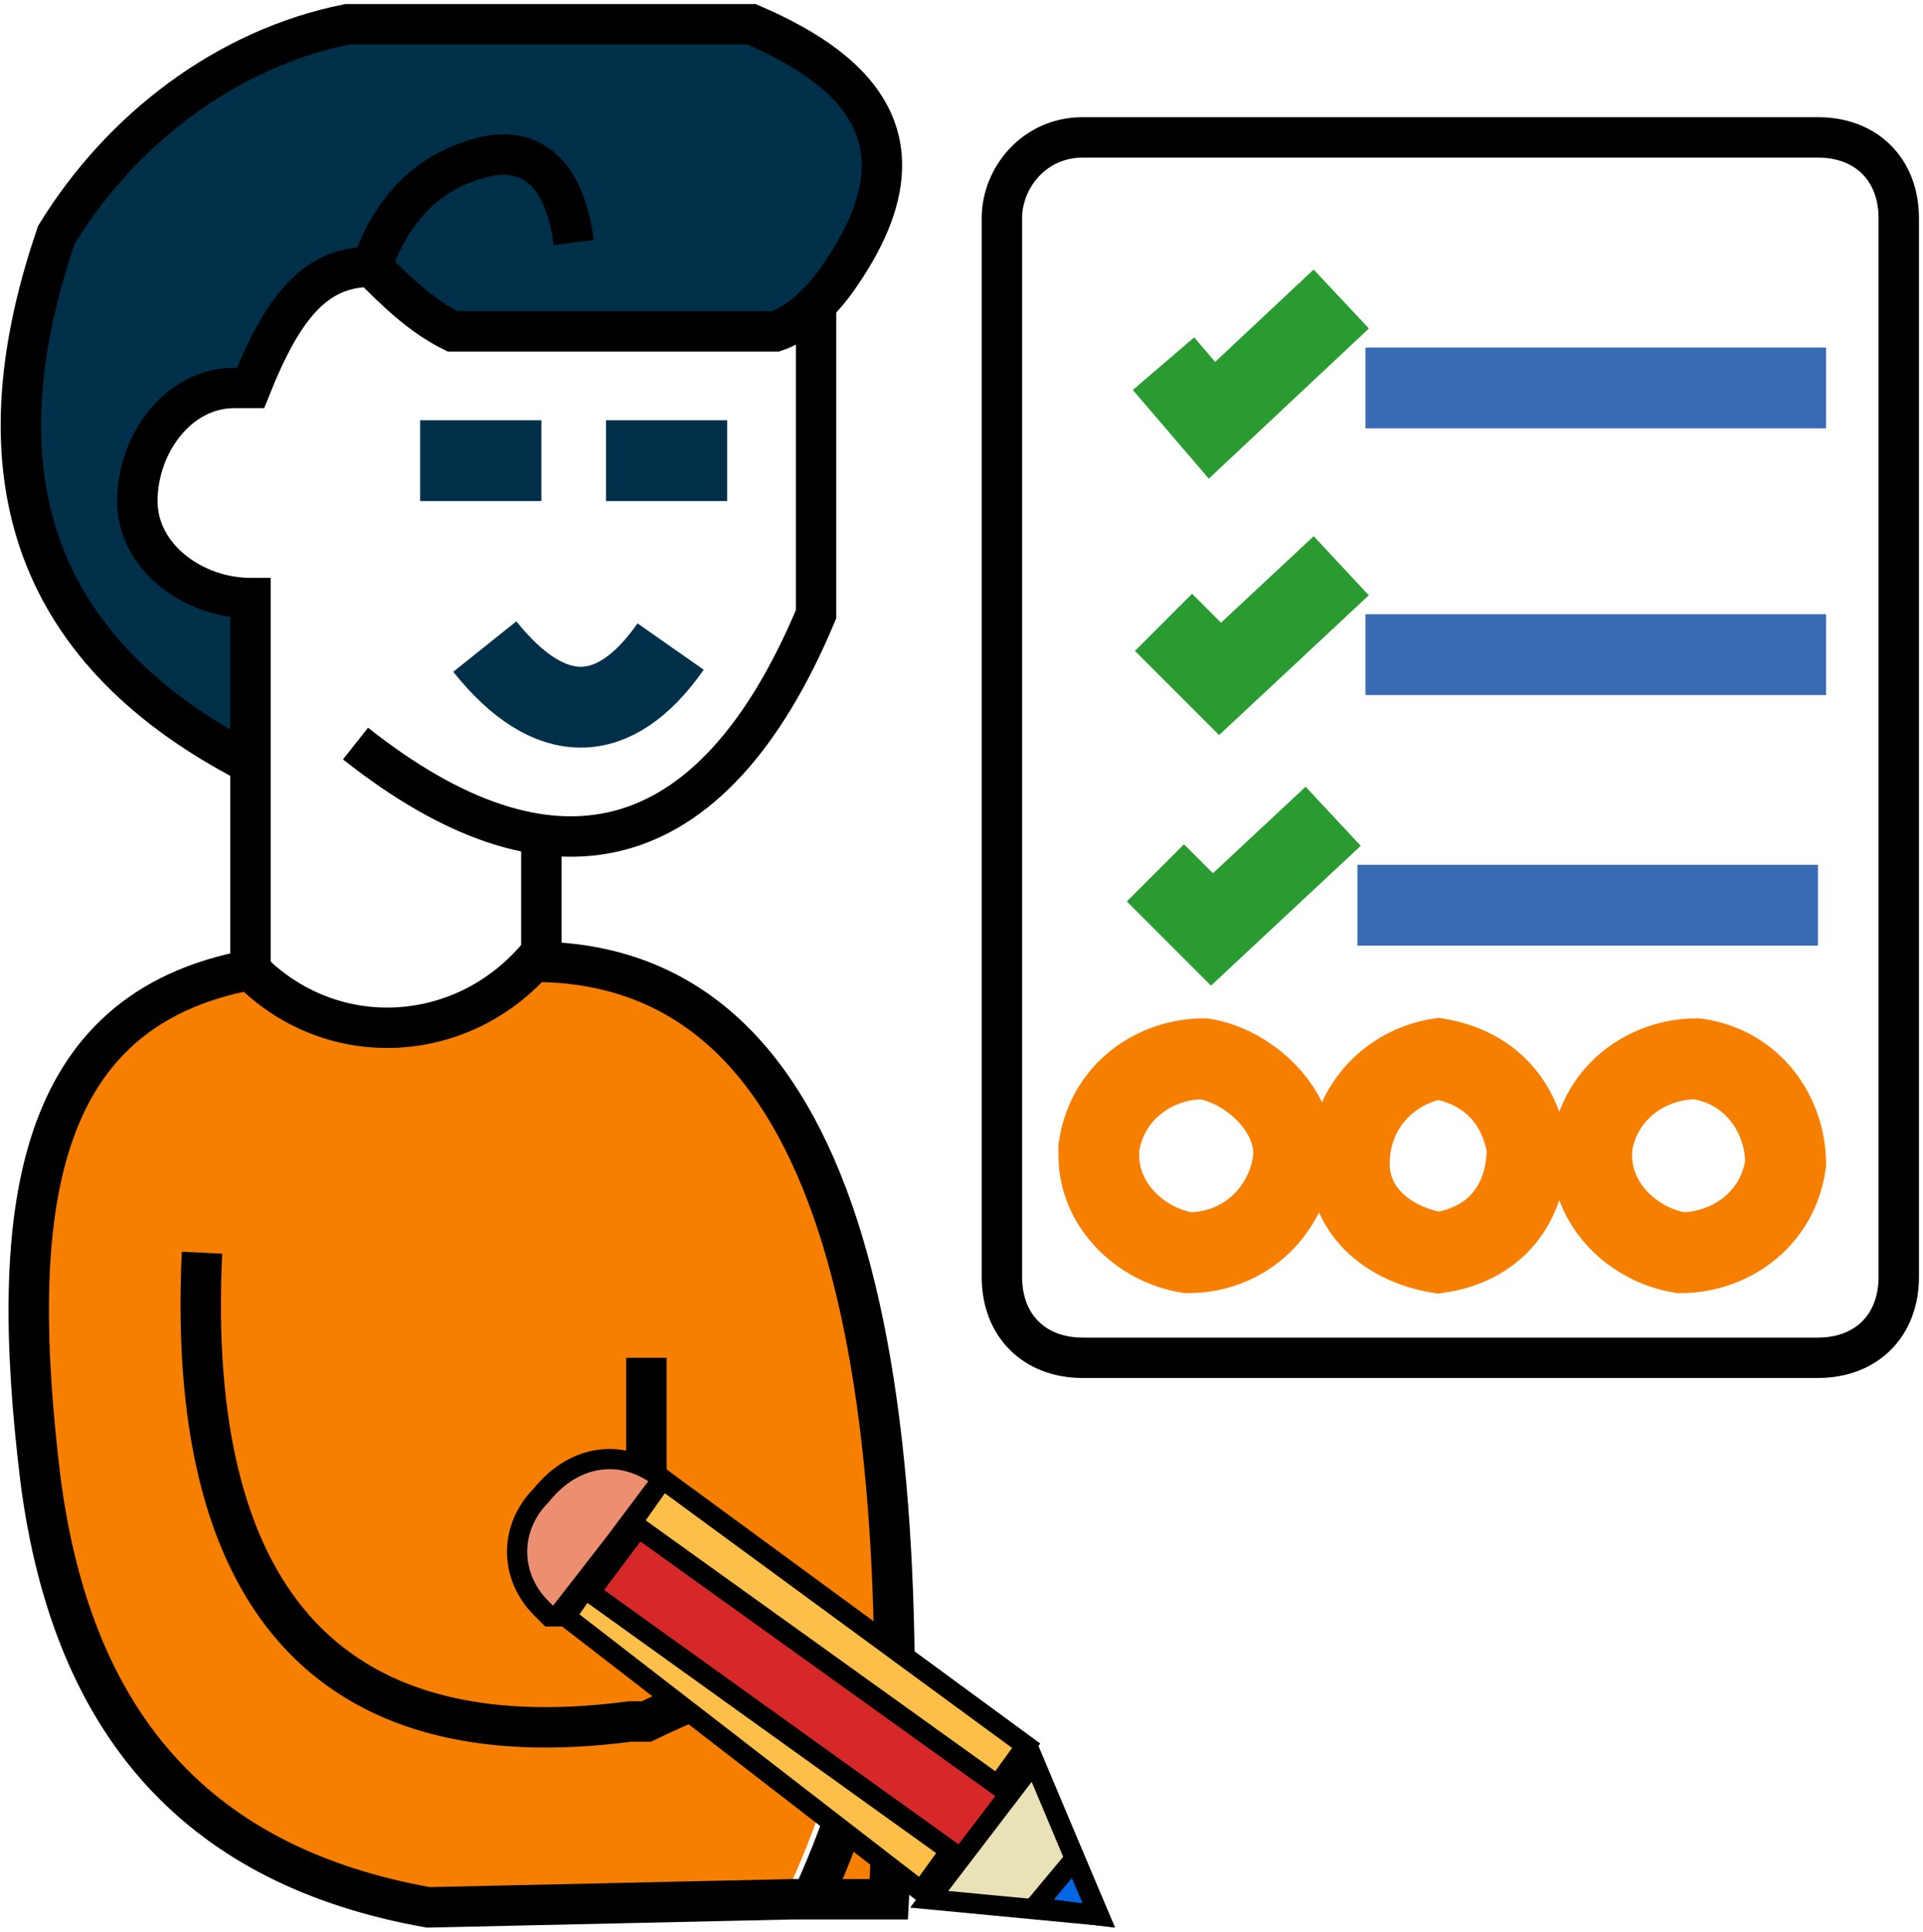 <?xml version="1.0" encoding="utf-8"?>
<!-- Generator: Adobe Illustrator 24.3.0, SVG Export Plug-In . SVG Version: 6.00 Build 0)  -->
<svg version="1.1" id="BACKGROUND" xmlns="http://www.w3.org/2000/svg" xmlns:xlink="http://www.w3.org/1999/xlink" x="0px" y="0px"
	 viewBox="0 0 23.8 23.9" style="enable-background:new 0 0 23.8 23.9;" xml:space="preserve">
<style type="text/css">
	.st0{fill:none;stroke:#299B31;stroke-miterlimit:10;}
	.st1{fill:none;stroke:#396BB4;stroke-miterlimit:10;}
	.st2{fill:none;stroke:#000000;stroke-width:0.5;stroke-miterlimit:10;}
	.st3{fill:none;stroke:#F77F00;stroke-miterlimit:10;}
	.st4{fill:none;stroke:#003049;stroke-miterlimit:10;}
	.st5{fill:#003049;}
	.st6{fill:#F77F00;}
	.st7{fill:#FCBF49;stroke:#000000;stroke-width:0.25;stroke-miterlimit:10;}
	.st8{fill:#D62828;stroke:#000000;stroke-width:0.25;stroke-miterlimit:10;}
	.st9{fill:#EC8F71;stroke:#000000;stroke-width:0.25;stroke-miterlimit:10;}
	.st10{fill:#EAE2B7;stroke:#000000;stroke-width:0.25;stroke-miterlimit:10;}
	.st11{fill:#0067E3;stroke:#000000;stroke-width:0.25;stroke-miterlimit:10;}
</style>
<polyline class="st0" points="14.4,4.5 15,5.2 16.6,3.7 "/>
<line class="st1" x1="16.9" y1="4.8" x2="22.6" y2="4.8"/>
<polyline class="st0" points="14.4,7.7 15.1,8.4 16.6,7 "/>
<line class="st1" x1="16.9" y1="8.1" x2="22.6" y2="8.1"/>
<polyline class="st0" points="14.3,10.8 15,11.5 16.5,10.1 "/>
<line class="st1" x1="16.8" y1="11.2" x2="22.5" y2="11.2"/>
<path class="st2" d="M13.4,1.7h9.1c0.6,0,1,0.4,1,1v13.1c0,0.6-0.4,1-1,1h-9.1c-0.6,0-1-0.4-1-1V2.7C12.4,2.2,12.8,1.7,13.4,1.7
	C13.4,1.7,13.4,1.7,13.4,1.7z"/>
<path class="st3" d="M20.8,15.5c0.6,0,1.2-0.4,1.3-1.1c0-0.6-0.4-1.2-1.1-1.3c-0.6,0-1.2,0.4-1.3,1.1v0.1
	C19.7,14.9,20.2,15.4,20.8,15.5z"/>
<path class="st3" d="M17.8,15.5c0.7-0.1,1.1-0.6,1.1-1.3c-0.1-0.6-0.5-1-1.1-1.1c-0.6,0.1-1.1,0.6-1.1,1.3c0,0,0,0,0,0
	C16.7,15,17.2,15.4,17.8,15.5z"/>
<path class="st3" d="M14.7,15.5c0.7,0,1.2-0.5,1.3-1.1s-0.5-1.2-1.1-1.3c-0.6,0-1.2,0.4-1.3,1.1v0.1C13.6,14.9,14.1,15.4,14.7,15.5z
	"/>
<line class="st2" x1="6.7" y1="10.3" x2="6.7" y2="11.9"/>
<line class="st4" x1="5.2" y1="5.7" x2="6.7" y2="5.7"/>
<line class="st4" x1="7.5" y1="5.7" x2="9" y2="5.7"/>
<path class="st4" d="M6,8C6.8,9,7.6,9,8.3,8"/>
<path class="st5" d="M9.2,0.2c1.4,0.6,2.2,1.5,1.1,3.1C10.2,3.7,9.9,4,9.6,4.1H5.5c-0.4-0.2-0.7-0.5-1-0.8c-0.6,0-1,0.5-1.4,1.5
	c-0.7,0-1.3,0.6-1.3,1.3c0,0,0,0,0,0c0,0.7,0.7,1.3,1.4,1.3v2.1C0.6,8.2-0.4,6.1,0.7,2.9c0.8-1.3,2.1-2.3,3.6-2.6H9.2z"/>
<path class="st6" d="M7.7,21.2c2.7-1.3,3.3-0.5,2,2.3L7.7,21.2L7.7,21.2z"/>
<path class="st6" d="M2.5,15.5l5.3,5.8C4,21.8,2.3,19.7,2.5,15.5z"/>
<path class="st6" d="M9.9,23.5l-4.5,0.1c-2.8-0.5-4.5-2.2-4.8-5.3C0.1,15,0.5,12.5,3.1,12c0.9,1,2.4,1,3.4,0.1l0.2-0.2
	c3.6,0,4.9,4.3,4.4,11.6L9.9,23.5c1.3-2.8,0.7-3.6-2-2.3H7.8"/>
<path class="st6" d="M7.8,21.2"/>
<path class="st2" d="M3.1,12V7.4C2.4,7.4,1.7,6.9,1.7,6.2s0.5-1.4,1.2-1.4c0.1,0,0.2,0,0.2,0c0.4-1,0.8-1.5,1.5-1.5
	c0.2-0.6,0.6-1.1,1.2-1.3c0.8-0.3,1.2,0.2,1.3,1"/>
<path class="st2" d="M3.2,9.5C0.6,8.2-0.4,6.1,0.7,2.9c0.8-1.3,2.1-2.3,3.6-2.6h5c1.4,0.6,2.2,1.5,1.1,3.1C10.2,3.7,9.9,4,9.6,4.1
	h-4c-0.4-0.2-0.7-0.5-1-0.8"/>
<path class="st2" d="M10.1,3.7v3.9c-1.3,3.1-3.3,3.5-5.7,1.6"/>
<path class="st2" d="M3.1,12c-2.7,0.5-3,3-2.6,6.3c0.4,3.1,2,4.8,4.8,5.3l4.5-0.1h1.2c0.4-7.3-0.8-11.6-4.4-11.6
	c-0.9,1-2.4,1.1-3.4,0.2L3.1,12z"/>
<path class="st2" d="M2.5,15.5c-0.2,4.2,1.5,6.3,5.3,5.8H8c2.7-1.3,3.3-0.5,2,2.3"/>
<line class="st2" x1="8" y1="16.8" x2="8" y2="18.5"/>
<polygon class="st7" points="12.7,21.6 11.4,23.4 7,20 8.2,18.3 "/>
<polygon class="st8" points="12.5,22.2 11.9,23 7.3,19.7 7.9,18.9 "/>
<path class="st9" d="M7.6,19.1l0.6-0.8l0,0c-0.5-0.4-1.1-0.3-1.5,0.2c0,0,0,0,0,0l0,0c-0.4,0.4-0.4,1,0,1.4c0,0,0.1,0.1,0.1,0.1
	l0.1,0L7.6,19.1z"/>
<polygon class="st10" points="12.8,21.8 13.6,23.7 11.5,23.5 "/>
<polygon class="st11" points="13.3,23 13.6,23.7 12.8,23.6 "/>
</svg>
